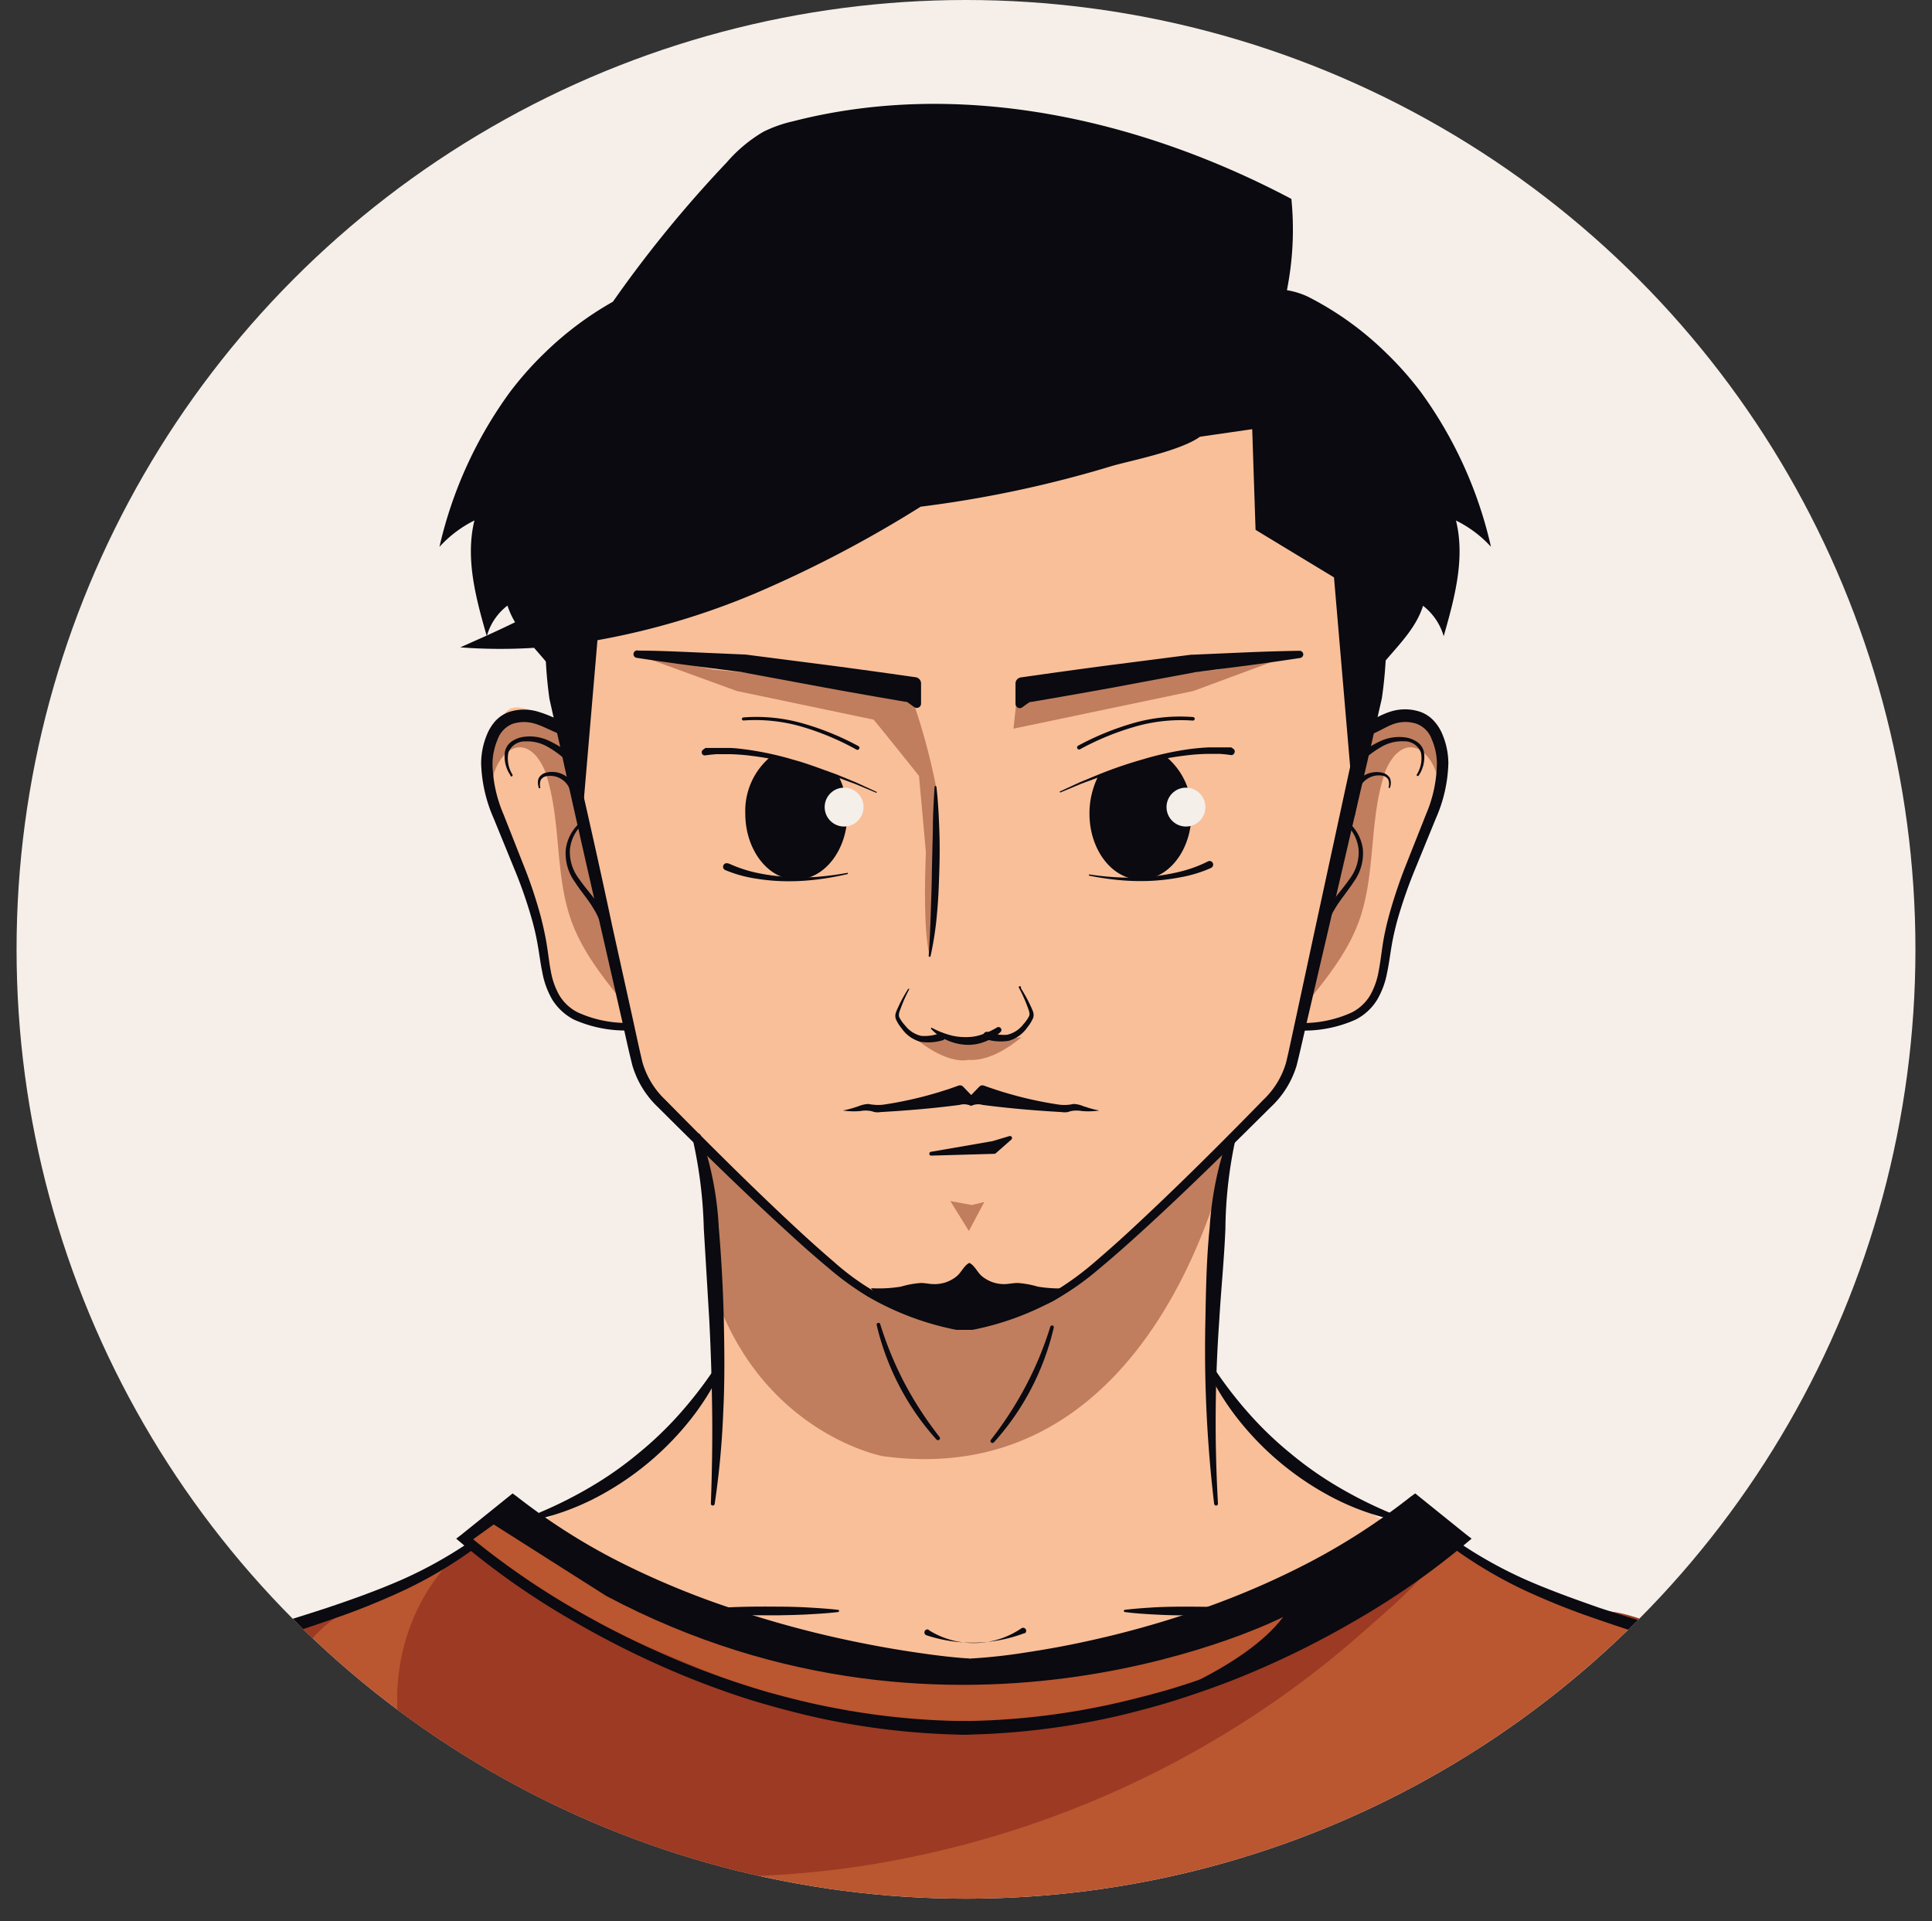 <svg id="Layer_1" data-name="Layer 1" xmlns="http://www.w3.org/2000/svg" xmlns:xlink="http://www.w3.org/1999/xlink" viewBox="0 0 207.64 206.51"><rect x="0" y="0" width="207.64" height="206.51" fill="#333333" stroke="none"/><defs><style>.cls-1{fill:#f6efe9;}.cls-2{clip-path:url(#clip-path);}.cls-3{fill:#f9bf99;}.cls-4{fill:#c07e5e;}.cls-5{fill:#ba5630;}.cls-6{fill:#9c3a23;}.cls-7{fill:#0a0a10;}.cls-8{fill:#f4efe9;}</style><clipPath id="clip-path" transform="translate(-193.82 -300.89)"><circle class="cls-1" cx="297.64" cy="402.93" r="102.04"/></clipPath></defs><circle class="cls-1" cx="103.82" cy="102.04" r="102.04"/><g class="cls-2"><path class="cls-3" d="M348.27,379.86c-.3-.47-.67-.9-1-1.37-.21-.31-.3-.53-.66-.69a2.84,2.84,0,0,0-1.11-.21,6.62,6.62,0,0,0-3.63,1c-.23.15-1.08.81-1.25.52,0-.05,0-.19,0-.25v-.76l0-4.43.06-6.5,0-2.43.09-2.77c0-1.6,0-3.21,0-4.82l0-4.09,0-5c0-.65,0-1.31,0-2l-2.31-.16c-.22-.52-.46-1-.72-1.54a24.94,24.94,0,0,0-9.9-9.74A45.58,45.58,0,0,0,314.77,330a79.75,79.75,0,0,0-35.81.74c-5.74,1.46-11.47,3.65-15.78,7.72a29.33,29.33,0,0,0-7.27,11.93,28,28,0,0,0-2,9.44l.09,7.37.16,12.1s-4.78-3.93-6.1-1.68-2.63,2.63-2.06,5.82,3.94,10.32,4.5,12.38a100.08,100.08,0,0,1,2.25,9.76c0,1.13,1.69,3.57,1.69,3.57s0,.37,1.69.94a46.11,46.11,0,0,0,5.07,1.12l1.5,5.82,5.82,5.63,1.13,3.19,1.12,22.9s-5.44,7.13-7.32,8.26-10,7.13-12.2,7.69,23.11,18.4,46.14,18.12c23,.28,48.31-17.57,46.13-18.12s-10.32-6.57-12.2-7.69-7.32-8.26-7.32-8.26l1.13-22.9,1.12-3.19,5.82-5.63,1.5-5.82a46.11,46.11,0,0,0,5.07-1.12c1.69-.57,1.69-.94,1.69-.94s1.69-2.44,1.69-3.57a100.08,100.08,0,0,1,2.25-9.76c.57-2.06,3.94-9.19,4.51-12.38A4.83,4.83,0,0,0,348.27,379.86Z" transform="translate(-193.82 -300.89)"/><path class="cls-4" d="M293.7,403.46s1.43-17.2.18-19.88C293.88,383.58,292.55,398.65,293.7,403.46Z" transform="translate(-193.82 -300.89)"/><path class="cls-4" d="M246.84,384.29c.53-2.2,2.62-4.38,4.62-2.12a6.22,6.22,0,0,1,1.19,2.4c1.48,5,.82,10.45,2.59,15.34,1.24,3.4,3.57,6.28,5.86,9.09-1-4.5-2.82-8.74-3.7-13.31-.67-3.54-1.5-7-1.86-10.61a17,17,0,0,0-.95-5.06,2.53,2.53,0,0,0-.41-.71,3.19,3.19,0,0,0-.57-.46,6.45,6.45,0,0,0-3-1.34,4.2,4.2,0,0,0-3.86,2.78,6.55,6.55,0,0,0,0,5A5.11,5.11,0,0,1,246.84,384.29Z" transform="translate(-193.82 -300.89)"/><path class="cls-4" d="M348.27,384.29c-.53-2.2-2.62-4.38-4.62-2.12a6.22,6.22,0,0,0-1.19,2.4c-1.48,5-.82,10.45-2.59,15.34-1.24,3.4-3.57,6.28-5.86,9.09,1-4.5,2.82-8.74,3.7-13.31.68-3.54,1.5-7,1.86-10.61a17.3,17.3,0,0,1,.95-5.06,2.53,2.53,0,0,1,.41-.71,3.19,3.19,0,0,1,.57-.46,6.45,6.45,0,0,1,3-1.34,4.2,4.2,0,0,1,3.86,2.78,6.55,6.55,0,0,1,0,5A5.11,5.11,0,0,0,348.27,384.29Z" transform="translate(-193.82 -300.89)"/><polygon class="cls-4" points="139.54 70.09 128.26 74.27 108.92 78.32 109.4 73.97 130.77 72 139.54 70.09"/><path class="cls-4" d="M292.06,376.61l-.19-1.75-21.37-2-8.15-1.58L273,375.16l14.71,3.08c1.34,1.61,4.88,6.05,4.88,6.05l.94,10.44.87-9.38A69.06,69.06,0,0,0,292.06,376.61Z" transform="translate(-193.82 -300.89)"/><path class="cls-4" d="M326,423.88s-7.14,37.68-37.33,33.52c0,0-13.31-2.5-18.3-18.31L269.13,424s11.41,10.69,13.07,12.12,9.51,7,14.86,7.37a34.24,34.24,0,0,0,20.09-11.65Z" transform="translate(-193.82 -300.89)"/><polygon class="cls-4" points="104.13 132.31 102.14 129.1 104.45 129.52 105.79 129.19 104.13 132.31"/><path class="cls-4" d="M303.6,412.38a7.91,7.91,0,0,1-2.64-.1l-3.14.41-3.14-.41a7.91,7.91,0,0,1-2.64.1c3.46,2.87,5.53,2.5,5.78,2.44S300.14,415.25,303.6,412.38Z" transform="translate(-193.82 -300.89)"/><path class="cls-5" d="M401.29,506.43s-4.11-19.59-13.59-23.69c0,0-18.62-7.31-22.74-8.38,0,0-5.82-2.22-10.12-4.28a11.42,11.42,0,0,1-4.28-3.15c-.78-1-4.75-4.34-4.75-4.34s-25.78,18-48.69,17.29c0,0-23.27.54-49.05-17.47l-4.83,3.92.9,1.25S232,474.71,220,477.39c0,0-18.26,6.24-20.58,10.87l-5.21,18.36Z" transform="translate(-193.82 -300.89)"/><path class="cls-6" d="M267,502.5a58.32,58.32,0,0,1-19.11-3.64c-3.79-1.52-7.5-3.77-9.52-7.32a15.92,15.92,0,0,1-1.86-7.55c-.14-6.59,2.68-13.35,8-17.3,8.09,6.56,17.71,10.94,27.42,14.68,6.43,2.48,13,4.72,19.92,5.22,7.37.53,14.73-1,21.93-2.66,6.42-1.51,12.89-3.22,18.67-6.42a100.31,100.31,0,0,0,10.11-6.86,40.74,40.74,0,0,1,5.06-3.41c1.79-.9,1.06.52.29,1.56-2.07,2.81-5.09,5.28-7.7,7.59a101.58,101.58,0,0,1-8.72,6.9,106,106,0,0,1-40,17.26A100.19,100.19,0,0,1,267,502.5Z" transform="translate(-193.82 -300.89)"/><path class="cls-6" d="M369.92,477.07c2.92,3,7,4.65,11,6.09a16.93,16.93,0,0,0,2.3.7c2.69.56,5.53-.18,8.21.43a1.34,1.34,0,0,1,1,.65,90.09,90.09,0,0,0-12.77-6.58q-3.33-1.38-6.74-2.49c-2-.66-4.6-1.79-6.72-1.81A13.41,13.41,0,0,1,369.92,477.07Z" transform="translate(-193.82 -300.89)"/><path class="cls-6" d="M227.33,477.07c-2.93,3-7,4.65-11,6.09a16.79,16.79,0,0,1-2.29.7c-2.69.56-5.54-.18-8.22.43a1.32,1.32,0,0,0-1,.65,89.55,89.55,0,0,1,12.77-6.58q3.31-1.38,6.74-2.49c2-.66,4.6-1.79,6.72-1.81A13.27,13.27,0,0,0,227.33,477.07Z" transform="translate(-193.82 -300.89)"/><path class="cls-7" d="M316.73,484.08s10.82-3.81,15-9.39c0,0-34.83,17.83-72.75-2.26l-12.72-8.08,2.5-2.14s23.77,18.18,50,17.71c0,0,28.68-2,47-17.33l5.69,4S336.58,478.85,316.73,484.08Z" transform="translate(-193.82 -300.89)"/><path class="cls-7" d="M293.67,476.12a9.08,9.08,0,0,0,9.92-.21.33.33,0,0,1,.45.07.32.32,0,0,1-.07.46l-.08,0a15.74,15.74,0,0,1-10.49.22.32.32,0,1,1,.19-.62Z" transform="translate(-193.82 -300.89)"/><path class="cls-7" d="M314.71,473.92c1-.12,2-.19,2.93-.25s1.95-.08,2.93-.09c1.95,0,3.9,0,5.85.14a.33.33,0,0,1,.3.35.31.31,0,0,1-.3.29c-1.95.15-3.9.16-5.85.15-1,0-2-.05-2.93-.1s-1.95-.12-2.93-.25a.11.11,0,0,1-.1-.13A.12.12,0,0,1,314.71,473.92Z" transform="translate(-193.82 -300.89)"/><path class="cls-7" d="M283.88,474.16c-1.07.13-2.14.19-3.2.25s-2.14.08-3.21.1c-2.14,0-4.27,0-6.41-.15a.32.32,0,0,1-.3-.34.32.32,0,0,1,.3-.3c2.14-.15,4.27-.16,6.41-.14q1.61,0,3.21.09c1.06.06,2.13.13,3.2.25a.12.12,0,0,1,0,.24Z" transform="translate(-193.82 -300.89)"/><path class="cls-7" d="M293.87,424.69l6.59-1.14-.26.08,2.11-.63a.22.22,0,0,1,.21.37l-1.66,1.46a.3.3,0,0,1-.2.08h-.06l-6.69.19a.19.19,0,0,1-.21-.2A.2.2,0,0,1,293.87,424.69Z" transform="translate(-193.82 -300.89)"/><path class="cls-7" d="M254,379.8c-1-.39-1.8-.85-2.64-1.11a4,4,0,0,0-2.45,0,2.82,2.82,0,0,0-1.61,1.68,6.93,6.93,0,0,0-.55,2.61,14.5,14.5,0,0,0,1.19,5.45l2.15,5.45a49.19,49.19,0,0,1,1.87,5.61c.25,1,.46,1.93.62,2.92s.26,1.94.44,2.87a8,8,0,0,0,.92,2.6,4.91,4.91,0,0,0,1.94,1.81,12.73,12.73,0,0,0,5.5,1.15l0,.81a13.68,13.68,0,0,1-5.88-1.17,6,6,0,0,1-2.31-2.12,9,9,0,0,1-1.07-2.88c-.21-1-.33-2-.49-2.91a27.13,27.13,0,0,0-.63-2.81,49.17,49.17,0,0,0-1.9-5.47l-2.22-5.43a15.77,15.77,0,0,1-1.35-5.91,8.12,8.12,0,0,1,.62-3.09,5.08,5.08,0,0,1,.87-1.43,3.72,3.72,0,0,1,1.46-1,5.21,5.21,0,0,1,3.31,0c1,.3,1.92.78,2.77,1.11Z" transform="translate(-193.82 -300.89)"/><path class="cls-7" d="M248.68,384.22a3.56,3.56,0,0,1-.59-2.54,1.77,1.77,0,0,1,.79-1.14,3,3,0,0,1,1.29-.46,4.82,4.82,0,0,1,2.65.43,12.22,12.22,0,0,1,2.25,1.38.4.4,0,0,1,.08.57.39.39,0,0,1-.56.08h0a11,11,0,0,0-2-1.43,4.4,4.4,0,0,0-2.32-.53,1.87,1.87,0,0,0-1.81,1.2,3.29,3.29,0,0,0,.43,2.36.08.08,0,0,1,0,.12A.1.1,0,0,1,248.68,384.22Z" transform="translate(-193.82 -300.89)"/><path class="cls-7" d="M256.57,389.36a4.2,4.2,0,0,0-1.5,2.91,4.73,4.73,0,0,0,1,3.11c.64.94,1.45,1.79,2.12,2.8a9.87,9.87,0,0,1,1.41,3.34.41.41,0,1,1-.79.18v0a9.1,9.1,0,0,0-1.19-3.13c-.58-1-1.36-1.85-2-2.86a5.25,5.25,0,0,1-1-3.46,4.6,4.6,0,0,1,1.74-3.11.17.17,0,0,1,.22,0A.17.17,0,0,1,256.57,389.36Z" transform="translate(-193.82 -300.89)"/><path class="cls-7" d="M269.16,423a35.38,35.38,0,0,1,1.91,9.83q.42,4.94.54,9.9c.07,3.3.11,6.62-.06,9.93a90.92,90.92,0,0,1-.92,9.88.21.21,0,0,1-.24.17.2.2,0,0,1-.17-.21c.12-3.29.18-6.58.14-9.86s-.14-6.57-.31-9.85l-.59-9.85a49.09,49.09,0,0,0-1.2-9.65.47.47,0,0,1,.9-.29Z" transform="translate(-193.82 -300.89)"/><path class="cls-7" d="M251.75,463.49a45.83,45.83,0,0,0,5.56-2.79,38,38,0,0,0,5.06-3.55,38.38,38.38,0,0,0,4.47-4.27,44.44,44.44,0,0,0,3.8-4.92l.63.35a28.13,28.13,0,0,1-3.44,5.41,31.61,31.61,0,0,1-9.89,8.11,27,27,0,0,1-6,2.28Z" transform="translate(-193.82 -300.89)"/><path class="cls-7" d="M288.41,443.18a38.08,38.08,0,0,0,2.62,6.37,38.77,38.77,0,0,0,3.75,5.77.22.22,0,0,1,0,.31.23.23,0,0,1-.3,0,27.46,27.46,0,0,1-4-5.76,28,28,0,0,1-2.44-6.56.19.19,0,0,1,.15-.23A.2.2,0,0,1,288.41,443.18Z" transform="translate(-193.82 -300.89)"/><path class="cls-7" d="M280.66,383.22a19,19,0,0,0-3.83-1.15,7.58,7.58,0,0,0-2.91,6.27c0,3.91,2.46,7.09,5.48,7.09s5.49-3.18,5.49-7.09a9.08,9.08,0,0,0-.93-4C282.85,383.94,281.78,383.61,280.66,383.22Z" transform="translate(-193.82 -300.89)"/><path class="cls-7" d="M269.64,381.28l.25,0,.31,0,.62,0c.4,0,.81,0,1.21,0,.81,0,1.61.12,2.41.23a34.17,34.17,0,0,1,4.69,1.05c1.54.42,3,1,4.53,1.54l2.21.91,2.17,1s0,.05,0,.08a.05.05,0,0,1-.07,0l-2.2-.92-2.23-.83c-1.51-.51-3-1-4.55-1.38a35.35,35.35,0,0,0-4.66-.86,20.45,20.45,0,0,0-2.35-.15c-.39,0-.78,0-1.16,0l-.58.05-.63.08a.32.32,0,0,1-.37-.28.34.34,0,0,1,.13-.32Z" transform="translate(-193.82 -300.89)"/><path class="cls-7" d="M272.14,393.7a14.34,14.34,0,0,0,3,1,21.51,21.51,0,0,0,3.22.44,25.34,25.34,0,0,0,3.26,0,32.48,32.48,0,0,0,3.25-.43.07.07,0,0,1,.08.05.08.08,0,0,1-.05.08,30.32,30.32,0,0,1-3.25.58,24.4,24.4,0,0,1-3.31.19,21.78,21.78,0,0,1-3.32-.29,13.86,13.86,0,0,1-3.25-.91.38.38,0,0,1-.21-.5.39.39,0,0,1,.51-.21h0Z" transform="translate(-193.82 -300.89)"/><path class="cls-7" d="M273.73,378a18.14,18.14,0,0,1,6.39.65,29.39,29.39,0,0,1,5.95,2.43.2.2,0,0,1,.09.29.21.21,0,0,1-.29.09h0A29,29,0,0,0,280,379a17.86,17.86,0,0,0-6.25-.67.18.18,0,0,1-.2-.17A.19.19,0,0,1,273.73,378Z" transform="translate(-193.82 -300.89)"/><path class="cls-7" d="M294,411.38a9.18,9.18,0,0,0,1.76.72,6,6,0,0,0,1.81.26,5,5,0,0,0,1.76-.27,8.49,8.49,0,0,0,1.65-.77h0a.32.32,0,0,1,.43.13.32.32,0,0,1-.08.39,5.32,5.32,0,0,1-1.76,1.05,4.82,4.82,0,0,1-2.06.29,5.65,5.65,0,0,1-2-.53,5.09,5.09,0,0,1-1.62-1.17.06.06,0,0,1,0-.08A.06.06,0,0,1,294,411.38Z" transform="translate(-193.82 -300.89)"/><path class="cls-7" d="M291.56,407.18a16,16,0,0,0-.93,2.07c-.14.37-.28.69-.15,1a4.1,4.1,0,0,0,.62.87,3.05,3.05,0,0,0,1.72,1.11,4.7,4.7,0,0,0,2.08-.31.41.41,0,0,1,.51.27.41.41,0,0,1-.27.51h0a5.42,5.42,0,0,1-2.42.16,3.64,3.64,0,0,1-2-1.44,4.09,4.09,0,0,1-.62-1,1.06,1.06,0,0,1,0-.68,5.69,5.69,0,0,1,.23-.55,15.86,15.86,0,0,1,1.09-2,.08.08,0,0,1,.12,0A.08.08,0,0,1,291.56,407.18Z" transform="translate(-193.82 -300.89)"/><path class="cls-7" d="M294.46,385.45c.18,1.52.25,3,.31,4.56s.05,3,0,4.56-.1,3-.25,4.56a34.65,34.65,0,0,1-.69,4.53.09.09,0,0,1-.12.07.1.1,0,0,1-.08-.11c.11-1.51.17-3,.22-4.53s.11-3,.12-4.54l.11-4.54c0-1.52.09-3,.18-4.55a.11.11,0,0,1,.1-.09S294.46,385.41,294.46,385.45Z" transform="translate(-193.82 -300.89)"/><path class="cls-7" d="M251.71,385.49a1.47,1.47,0,0,1,0-.95,1.23,1.23,0,0,1,.78-.6,2.64,2.64,0,0,1,1.89.22,2.73,2.73,0,0,1,1.32,1.44c.25.59.41,1.14.62,1.71a.4.4,0,1,1-.76.28.06.06,0,0,1,0,0h0c-.15-.57-.28-1.18-.45-1.71a2.21,2.21,0,0,0-.94-1.24,2.26,2.26,0,0,0-1.58-.33.93.93,0,0,0-.64.39,1.29,1.29,0,0,0-.06.81.08.08,0,0,1-.07.1A.09.09,0,0,1,251.71,385.49Z" transform="translate(-193.82 -300.89)"/><path class="cls-7" d="M297.43,327.89a.45.45,0,0,1-.12-.29l.41.4h-.5l.41-.4h0V328h-.4a59.59,59.59,0,0,0-19.72,3.11,39.9,39.9,0,0,0-8.86,4.55,32.82,32.82,0,0,0-7.14,6.88,39.44,39.44,0,0,0-7.34,18.29,55.25,55.25,0,0,0-.51,10,47.22,47.22,0,0,0,.44,4.94l1.12,4.91c1.51,6.55,3,13.13,4.39,19.7l2.18,9.85c.36,1.63.71,3.33,1.09,4.89a9,9,0,0,0,2.46,4c4.72,4.79,9.48,9.55,14.41,14.11q1.85,1.71,3.75,3.34A27.07,27.07,0,0,0,296.77,443h1.4a29.71,29.71,0,0,0,9.28-3.49,31.44,31.44,0,0,0,4-2.95c1.27-1.09,2.53-2.2,3.76-3.34,4.93-4.56,9.7-9.31,14.39-14.12a8.93,8.93,0,0,0,2.44-4c.38-1.57.72-3.27,1.08-4.9l2.12-9.86,4.27-19.73,1.07-4.91a46,46,0,0,0,.41-4.9,54.62,54.62,0,0,0-.57-9.9,39.85,39.85,0,0,0-7.32-18.08,34.23,34.23,0,0,0-7-6.85,41.65,41.65,0,0,0-8.74-4.6,46,46,0,0,0-4.76-1.47,45.15,45.15,0,0,0-4.89-1c-.82-.17-1.65-.25-2.48-.34l-2.49-.27C301,328.15,299.15,328,297.43,327.89Zm.57-.57c1.64,0,3.17-.06,4.79,0l2.53.22c.85.07,1.69.14,2.53.29l2.52.39c.84.12,1.66.36,2.49.53a45.07,45.07,0,0,1,4.93,1.37,41.43,41.43,0,0,1,9.21,4.52,33.34,33.34,0,0,1,7.53,7,36.76,36.76,0,0,1,5.11,9,45.76,45.76,0,0,1,2.62,9.95,56.51,56.51,0,0,1,.53,10.23,45.38,45.38,0,0,1-.46,5.15l-1.13,4.94-4.57,19.69-2.29,9.83c-.39,1.66-.73,3.25-1.17,5a10.09,10.09,0,0,1-2.79,4.47c-4.78,4.75-9.57,9.49-14.57,14-1.25,1.14-2.52,2.24-3.82,3.33a30.9,30.9,0,0,1-4.13,3,30.5,30.5,0,0,1-9.53,3.6h-1.72a30.78,30.78,0,0,1-9.54-3.59,31.73,31.73,0,0,1-4.14-3c-1.29-1.08-2.57-2.19-3.81-3.33-5-4.53-9.81-9.25-14.57-14a10.12,10.12,0,0,1-2.76-4.48c-.43-1.7-.77-3.3-1.15-5l-2.25-9.85c-1.5-6.57-3-13.13-4.43-19.71L252.87,376a46.93,46.93,0,0,1-.43-5.12,56.7,56.7,0,0,1,.59-10.17A40.29,40.29,0,0,1,260.74,342a34.24,34.24,0,0,1,7.41-7,42.09,42.09,0,0,1,9.09-4.57,63.75,63.75,0,0,1,20-3.18l-.4.4h0v-.42h.9l.4.4A.4.4,0,0,0,298,327.32Z" transform="translate(-193.82 -300.89)"/><path class="cls-7" d="M340.49,378.6c.77-.27,1.64-.85,2.67-1.19a5.13,5.13,0,0,1,3.33,0,3.67,3.67,0,0,1,1.47,1,4.93,4.93,0,0,1,.89,1.43,8.13,8.13,0,0,1,.63,3.09,15.63,15.63,0,0,1-1.34,5.92l-2.22,5.43a51.53,51.53,0,0,0-1.91,5.48c-.25.92-.47,1.86-.63,2.81s-.28,1.92-.49,2.91a8.91,8.91,0,0,1-1.07,2.88,5.79,5.79,0,0,1-2.3,2.12,13.59,13.59,0,0,1-5.89,1.18l0-.81a12.67,12.67,0,0,0,5.5-1.15,4.93,4.93,0,0,0,1.94-1.82,8,8,0,0,0,.92-2.6c.18-.93.29-1.9.44-2.88s.37-1.95.62-2.91a53.64,53.64,0,0,1,1.87-5.62l2.16-5.45a14.37,14.37,0,0,0,1.17-5.46,6.69,6.69,0,0,0-.55-2.6,2.79,2.79,0,0,0-1.62-1.67,3.82,3.82,0,0,0-2.43,0c-.83.28-1.6.82-2.66,1.23Z" transform="translate(-193.82 -300.89)"/><path class="cls-7" d="M346.1,384.13a3.29,3.29,0,0,0,.43-2.36,1.87,1.87,0,0,0-1.81-1.2,4.4,4.4,0,0,0-2.32.53,11,11,0,0,0-2,1.43.41.41,0,0,1-.57,0,.42.42,0,0,1,.05-.58h0a12.22,12.22,0,0,1,2.25-1.38,4.82,4.82,0,0,1,2.65-.43,3,3,0,0,1,1.29.46,1.77,1.77,0,0,1,.79,1.14,3.56,3.56,0,0,1-.59,2.54.11.11,0,0,1-.13,0A.09.09,0,0,1,346.1,384.13Z" transform="translate(-193.82 -300.89)"/><path class="cls-7" d="M338.56,389.12a4.6,4.6,0,0,1,1.74,3.11,5.25,5.25,0,0,1-1,3.46c-.65,1-1.43,1.9-2,2.86a8.9,8.9,0,0,0-1.19,3.13.41.41,0,0,1-.47.33.4.4,0,0,1-.33-.47v0a9.87,9.87,0,0,1,1.41-3.34c.67-1,1.48-1.86,2.12-2.8a4.73,4.73,0,0,0,1-3.11,4.2,4.2,0,0,0-1.5-2.91.15.15,0,0,1,.19-.24Z" transform="translate(-193.82 -300.89)"/><path class="cls-7" d="M326.62,423.27a47.22,47.22,0,0,0-1.1,9.67c-.13,3.29-.47,6.57-.66,9.85a154.32,154.32,0,0,0-.14,19.71.21.21,0,0,1-.19.22.23.23,0,0,1-.22-.18,141,141,0,0,1-.94-19.81c.06-3.31.12-6.62.46-9.91a36,36,0,0,1,2-9.8.41.41,0,0,1,.78.25Z" transform="translate(-193.82 -300.89)"/><path class="cls-7" d="M343,464.11a27,27,0,0,1-6-2.28,31.61,31.61,0,0,1-9.89-8.11,28.13,28.13,0,0,1-3.44-5.41l.63-.35a44.44,44.44,0,0,0,3.8,4.92,38.38,38.38,0,0,0,4.47,4.27,38,38,0,0,0,5.06,3.55,45.83,45.83,0,0,0,5.56,2.79Z" transform="translate(-193.82 -300.89)"/><path class="cls-7" d="M315.13,383.22a19,19,0,0,1,3.83-1.15,7.58,7.58,0,0,1,2.91,6.27c0,3.91-2.45,7.09-5.48,7.09s-5.48-3.18-5.48-7.09a8.94,8.94,0,0,1,.93-4C313,383.94,314,383.61,315.13,383.22Z" transform="translate(-193.82 -300.89)"/><path class="cls-7" d="M326.15,382.05l-.63-.08-.57-.05c-.39,0-.78,0-1.17,0a20.74,20.74,0,0,0-2.35.15,35.21,35.21,0,0,0-4.65.86c-1.54.37-3,.87-4.55,1.38l-2.23.83-2.2.92a.06.06,0,1,1-.05-.11l2.17-1,2.21-.91a47.52,47.52,0,0,1,4.54-1.54,33.52,33.52,0,0,1,4.69-1.05,23.78,23.78,0,0,1,2.4-.23c.41,0,.81,0,1.22,0l.61,0,.31,0,.25,0,.24.17a.34.34,0,0,1,.07.47A.31.31,0,0,1,326.15,382.05Z" transform="translate(-193.82 -300.89)"/><path class="cls-7" d="M324,394.17a14.21,14.21,0,0,1-3.23,1,22.87,22.87,0,0,1-3.3.4,24.36,24.36,0,0,1-3.31-.08,30,30,0,0,1-3.27-.48.07.07,0,0,1-.05-.08.08.08,0,0,1,.08-.05,29.73,29.73,0,0,0,3.26.32,25.31,25.31,0,0,0,3.26-.08,23,23,0,0,0,3.2-.54,14,14,0,0,0,3-1.1h0a.38.38,0,1,1,.36.68Z" transform="translate(-193.82 -300.89)"/><path class="cls-7" d="M322,378.34a17.86,17.86,0,0,0-6.25.67,29.19,29.19,0,0,0-5.85,2.41.22.22,0,0,1-.3-.09.22.22,0,0,1,.09-.29h0a29.87,29.87,0,0,1,5.95-2.43,18.14,18.14,0,0,1,6.39-.65.19.19,0,1,1,0,.38Z" transform="translate(-193.82 -300.89)"/><path class="cls-7" d="M303.53,407.09a17.21,17.21,0,0,1,1.09,2,5.69,5.69,0,0,1,.23.55,1.06,1.06,0,0,1,0,.68,4.41,4.41,0,0,1-.62,1,3.64,3.64,0,0,1-2,1.44,5.42,5.42,0,0,1-2.42-.16.41.41,0,0,1,.18-.8h0a4.7,4.7,0,0,0,2.08.31,3.05,3.05,0,0,0,1.72-1.11,4.1,4.1,0,0,0,.62-.87c.13-.27,0-.59-.15-1a16,16,0,0,0-.93-2.07.1.1,0,0,1,0-.12A.11.11,0,0,1,303.53,407.09Z" transform="translate(-193.82 -300.89)"/><path class="cls-7" d="M343.07,385.46a1.29,1.29,0,0,0-.06-.81.93.93,0,0,0-.64-.39,2.26,2.26,0,0,0-1.58.33,2.21,2.21,0,0,0-.94,1.24c-.17.53-.3,1.14-.46,1.71h0a.4.4,0,0,1-.49.29.41.41,0,0,1-.29-.5,0,0,0,0,1,0,0c.21-.57.37-1.12.62-1.71a2.76,2.76,0,0,1,1.31-1.44,2.67,2.67,0,0,1,1.9-.22,1.23,1.23,0,0,1,.78.6,1.47,1.47,0,0,1,0,.95.08.08,0,1,1-.16,0Z" transform="translate(-193.82 -300.89)"/><path class="cls-7" d="M333.5,371.62c-1.89.29-3.79.56-5.68.81l-5.7.73h.07l-8.86,1.65q-4.44.81-8.88,1.56l1-.72-1.77,1.27a.45.45,0,0,1-.63-.11.46.46,0,0,1-.09-.27l0-2.18a.67.67,0,0,1,.58-.66l.43-.06q4.46-.64,8.93-1.23l8.94-1.15H322l5.73-.25c1.91-.08,3.83-.14,5.74-.17a.4.4,0,0,1,.42.39A.41.41,0,0,1,333.5,371.62Z" transform="translate(-193.82 -300.89)"/><path class="cls-7" d="M262.38,370.82c1.91,0,3.83.09,5.74.17l5.73.25h.07l8.94,1.15q4.47.59,8.93,1.23l.43.06a.68.68,0,0,1,.59.66l0,2.18a.46.46,0,0,1-.45.46.5.5,0,0,1-.27-.08l-1.77-1.27,1,.72q-4.44-.75-8.87-1.56l-8.87-1.65h.07l-5.7-.73c-1.89-.25-3.79-.52-5.68-.81a.4.4,0,0,1,.07-.8Z" transform="translate(-193.82 -300.89)"/><path class="cls-7" d="M307.07,443.6a28,28,0,0,1-2.43,6.56,27.51,27.51,0,0,1-4,5.76.22.22,0,0,1-.31,0,.21.21,0,0,1,0-.29,39.09,39.09,0,0,0,3.74-5.78,36.87,36.87,0,0,0,2.63-6.36.2.2,0,0,1,.24-.13A.19.19,0,0,1,307.07,443.6Z" transform="translate(-193.82 -300.89)"/><path class="cls-7" d="M297.93,480.65c-2.32-.14-4.45-.44-6.66-.77s-4.36-.74-6.52-1.2A110.88,110.88,0,0,1,272,475.19a90.65,90.65,0,0,1-12.26-5.12,68.39,68.39,0,0,1-11.23-7.15h.91l-5.31,3.82h0l0-.86a82.46,82.46,0,0,0,12,8.27,96.13,96.13,0,0,0,13.21,6.27q3.42,1.29,6.93,2.32c2.35.65,4.71,1.25,7.1,1.7a77.76,77.76,0,0,0,14.51,1.44v1.47a79.52,79.52,0,0,1-14.77-1.54c-2.43-.48-4.83-1.11-7.21-1.79s-4.72-1.51-7-2.39a96.91,96.91,0,0,1-13.34-6.44,82.59,82.59,0,0,1-12.17-8.48l-.52-.44.55-.42h0l5.09-4.1.42-.34.48.35h0a67.19,67.19,0,0,0,11,7,89.62,89.62,0,0,0,12.05,5,111.65,111.65,0,0,0,12.63,3.45c2.13.45,4.28.85,6.44,1.18s4.37.63,6.44.76Z" transform="translate(-193.82 -300.89)"/><path class="cls-7" d="M244.8,467.34a46.81,46.81,0,0,1-7.43,4.42,78.43,78.43,0,0,1-8,3.22c-5.41,1.89-10.89,3.48-16.1,5.66a46.23,46.23,0,0,0-7.46,3.87c-2.38,1.49-4.58,3.2-5.8,5.57a32.54,32.54,0,0,0-1.62,3.84c-.5,1.33-1,2.65-1.48,4a46.13,46.13,0,0,0-2.14,8.15l-1-.11a36.65,36.65,0,0,1,1.72-8.5c.43-1.37.88-2.74,1.38-4.08a33.64,33.64,0,0,1,1.67-4.05,12.06,12.06,0,0,1,2.79-3.58,25.9,25.9,0,0,1,3.57-2.59,47.71,47.71,0,0,1,7.73-3.95c5.34-2.22,10.88-3.7,16.27-5.48,2.69-.9,5.36-1.85,8-3a46.34,46.34,0,0,0,7.39-4.1Z" transform="translate(-193.82 -300.89)"/><path class="cls-7" d="M297.69,479.18a58.79,58.79,0,0,0,6.35-.67c2.12-.32,4.24-.7,6.35-1.16a105.11,105.11,0,0,0,12.43-3.48,87.21,87.21,0,0,0,11.83-5.11,69.52,69.52,0,0,0,10.78-7h0l.49-.35.42.34,5.09,4.1h0l.55.42-.52.44a83.12,83.12,0,0,1-12.17,8.48,96.48,96.48,0,0,1-13.35,6.44q-3.46,1.32-7,2.39c-2.38.68-4.78,1.31-7.21,1.79a79.61,79.61,0,0,1-14.77,1.54v-1.47a77.67,77.67,0,0,0,14.51-1.44c2.39-.45,4.76-1.05,7.1-1.7s4.65-1.46,6.94-2.32a96.13,96.13,0,0,0,13.21-6.27,82.46,82.46,0,0,0,12-8.27l0,.86h0l-5.31-3.82h.91a70.82,70.82,0,0,1-11,7.15,88.7,88.7,0,0,1-12,5.19,106.29,106.29,0,0,1-12.61,3.54q-3.19.69-6.44,1.18a58.57,58.57,0,0,1-6.59.67Z" transform="translate(-193.82 -300.89)"/><path class="cls-7" d="M350.54,466.64a46.66,46.66,0,0,0,7.32,4.07c2.56,1.12,5.21,2.07,7.87,3,5.35,1.76,10.84,3.23,16.13,5.4a50.37,50.37,0,0,1,7.7,3.86l1.82,1.18c.59.42,1.17.86,1.74,1.34A12.32,12.32,0,0,1,396,488.9a25.85,25.85,0,0,1,1.72,4c.5,1.35.9,2.72,1.3,4.07l2.43,8.14-.93.28c-1-2.61-2-5.29-2.89-8-.44-1.34-.91-2.66-1.39-4a25,25,0,0,0-1.65-3.75c-1.3-2.28-3.55-3.93-5.9-5.4a49,49,0,0,0-7.43-3.79c-5.17-2.13-10.6-3.71-16-5.59a77.29,77.29,0,0,1-7.93-3.2,47.9,47.9,0,0,1-7.35-4.39Z" transform="translate(-193.82 -300.89)"/><circle class="cls-8" cx="90.72" cy="86.75" r="2.09"/><circle class="cls-8" cx="127.46" cy="86.75" r="2.09"/><path class="cls-7" d="M310.55,419.88l-.27-.08a3.16,3.16,0,0,0-1-.25c-.16,0-.33.05-.49.07a4.5,4.5,0,0,1-1.16,0,41.28,41.28,0,0,1-8.08-2.05.51.51,0,0,0-.3,0,.62.62,0,0,0-.21.15l-.84.87-.84-.87a.54.54,0,0,0-.21-.15.52.52,0,0,0-.3,0,41,41,0,0,1-8.07,2.05,4.53,4.53,0,0,1-1.16,0c-.17,0-.33-.06-.5-.07a3.22,3.22,0,0,0-1.05.25l-.26.08a9.62,9.62,0,0,1-1.4.37,7.81,7.81,0,0,0,1.87.06,3.18,3.18,0,0,1,1.15,0l.39.11a1.9,1.9,0,0,0,.63,0c2.84-.16,5.68-.4,8.5-.77a1.74,1.74,0,0,1,1.24.11v0h0v0a1.72,1.72,0,0,1,1.23-.11c2.83.37,5.66.61,8.5.77a2,2,0,0,0,.64,0l.38-.11a3.18,3.18,0,0,1,1.15,0,7.88,7.88,0,0,0,1.88-.06A9.62,9.62,0,0,1,310.55,419.88Z" transform="translate(-193.82 -300.89)"/><path class="cls-7" d="M298.08,443.4a32.11,32.11,0,0,0,6.87-1.83c1.37-.48,2.85-1,3.63-2.22a14.59,14.59,0,0,1-3.24-.17,9.83,9.83,0,0,0-2.14-.39c-.45,0-.89.1-1.35.12a3.73,3.73,0,0,1-2.45-.81c-.54-.42-.8-1.18-1.4-1.47h0c-.59.29-.86,1.05-1.4,1.47a3.72,3.72,0,0,1-2.45.81c-.45,0-.89-.12-1.35-.12a10,10,0,0,0-2.14.39,14.5,14.5,0,0,1-3.23.17c.78,1.19,2.26,1.74,3.63,2.22a32.11,32.11,0,0,0,6.87,1.83" transform="translate(-193.82 -300.89)"/><path class="cls-7" d="M354.06,359.66A45.12,45.12,0,0,0,346.5,343a36,36,0,0,0-3.76-4.23,33.88,33.88,0,0,0-8.37-6,8.57,8.57,0,0,0-2.24-.69,33.29,33.29,0,0,0,.48-9.81c-16.34-8.64-35.66-12.95-53.57-8.34a14.06,14.06,0,0,0-3.17,1.12,15.7,15.7,0,0,0-3.94,3.29,130.76,130.76,0,0,0-11.71,14.23l-.53.75a35.47,35.47,0,0,0-7.32,5.49,35.88,35.88,0,0,0-3.75,4.23,45.3,45.3,0,0,0-7.57,16.63,12.74,12.74,0,0,1,3.76-2.84c-1,4.08.15,8.34,1.31,12.38l-2.83,1.26a56.73,56.73,0,0,0,7.93.05c.74.86,1.51,1.72,2.19,2.62l3,15.56,1.62-19a79.62,79.62,0,0,0,17.19-5.13,128.1,128.1,0,0,0,17.55-9.22A123.23,123.23,0,0,0,313.25,351c1.74-.53,7.38-1.6,9.54-3.17l5.61-.81.36,10.82,8.43,5.11,2.2,25.79L342.64,372c1.59-1.88,3.39-3.66,4.12-6a6.39,6.39,0,0,1,2.22,3.27c1.16-4.06,2.33-8.34,1.32-12.43A12.61,12.61,0,0,1,354.06,359.66Zm-107.9,9.53a6.26,6.26,0,0,1,2.2-3.21,8.56,8.56,0,0,0,.82,1.79C248.18,368.26,247.17,368.73,246.16,369.19Z" transform="translate(-193.82 -300.89)"/><path class="cls-7" d="M375.53,507a.32.32,0,0,1-.32-.31,89.06,89.06,0,0,1,.86-13.16,33.81,33.81,0,0,1,1.66-7.21,21.06,21.06,0,0,1,4.12-6.74.32.32,0,1,1,.47.43,20.44,20.44,0,0,0-4,6.53,34.31,34.31,0,0,0-1.63,7.08,89.07,89.07,0,0,0-.85,13.06.32.32,0,0,1-.32.32Z" transform="translate(-193.82 -300.89)"/><path class="cls-7" d="M216.46,507.4h0a.32.32,0,0,1-.3-.34,43.07,43.07,0,0,0-6.44-25.68.33.33,0,0,1,.1-.45.32.32,0,0,1,.44.1,43.69,43.69,0,0,1,6.54,26.07A.32.32,0,0,1,216.46,507.4Z" transform="translate(-193.82 -300.89)"/></g></svg>
